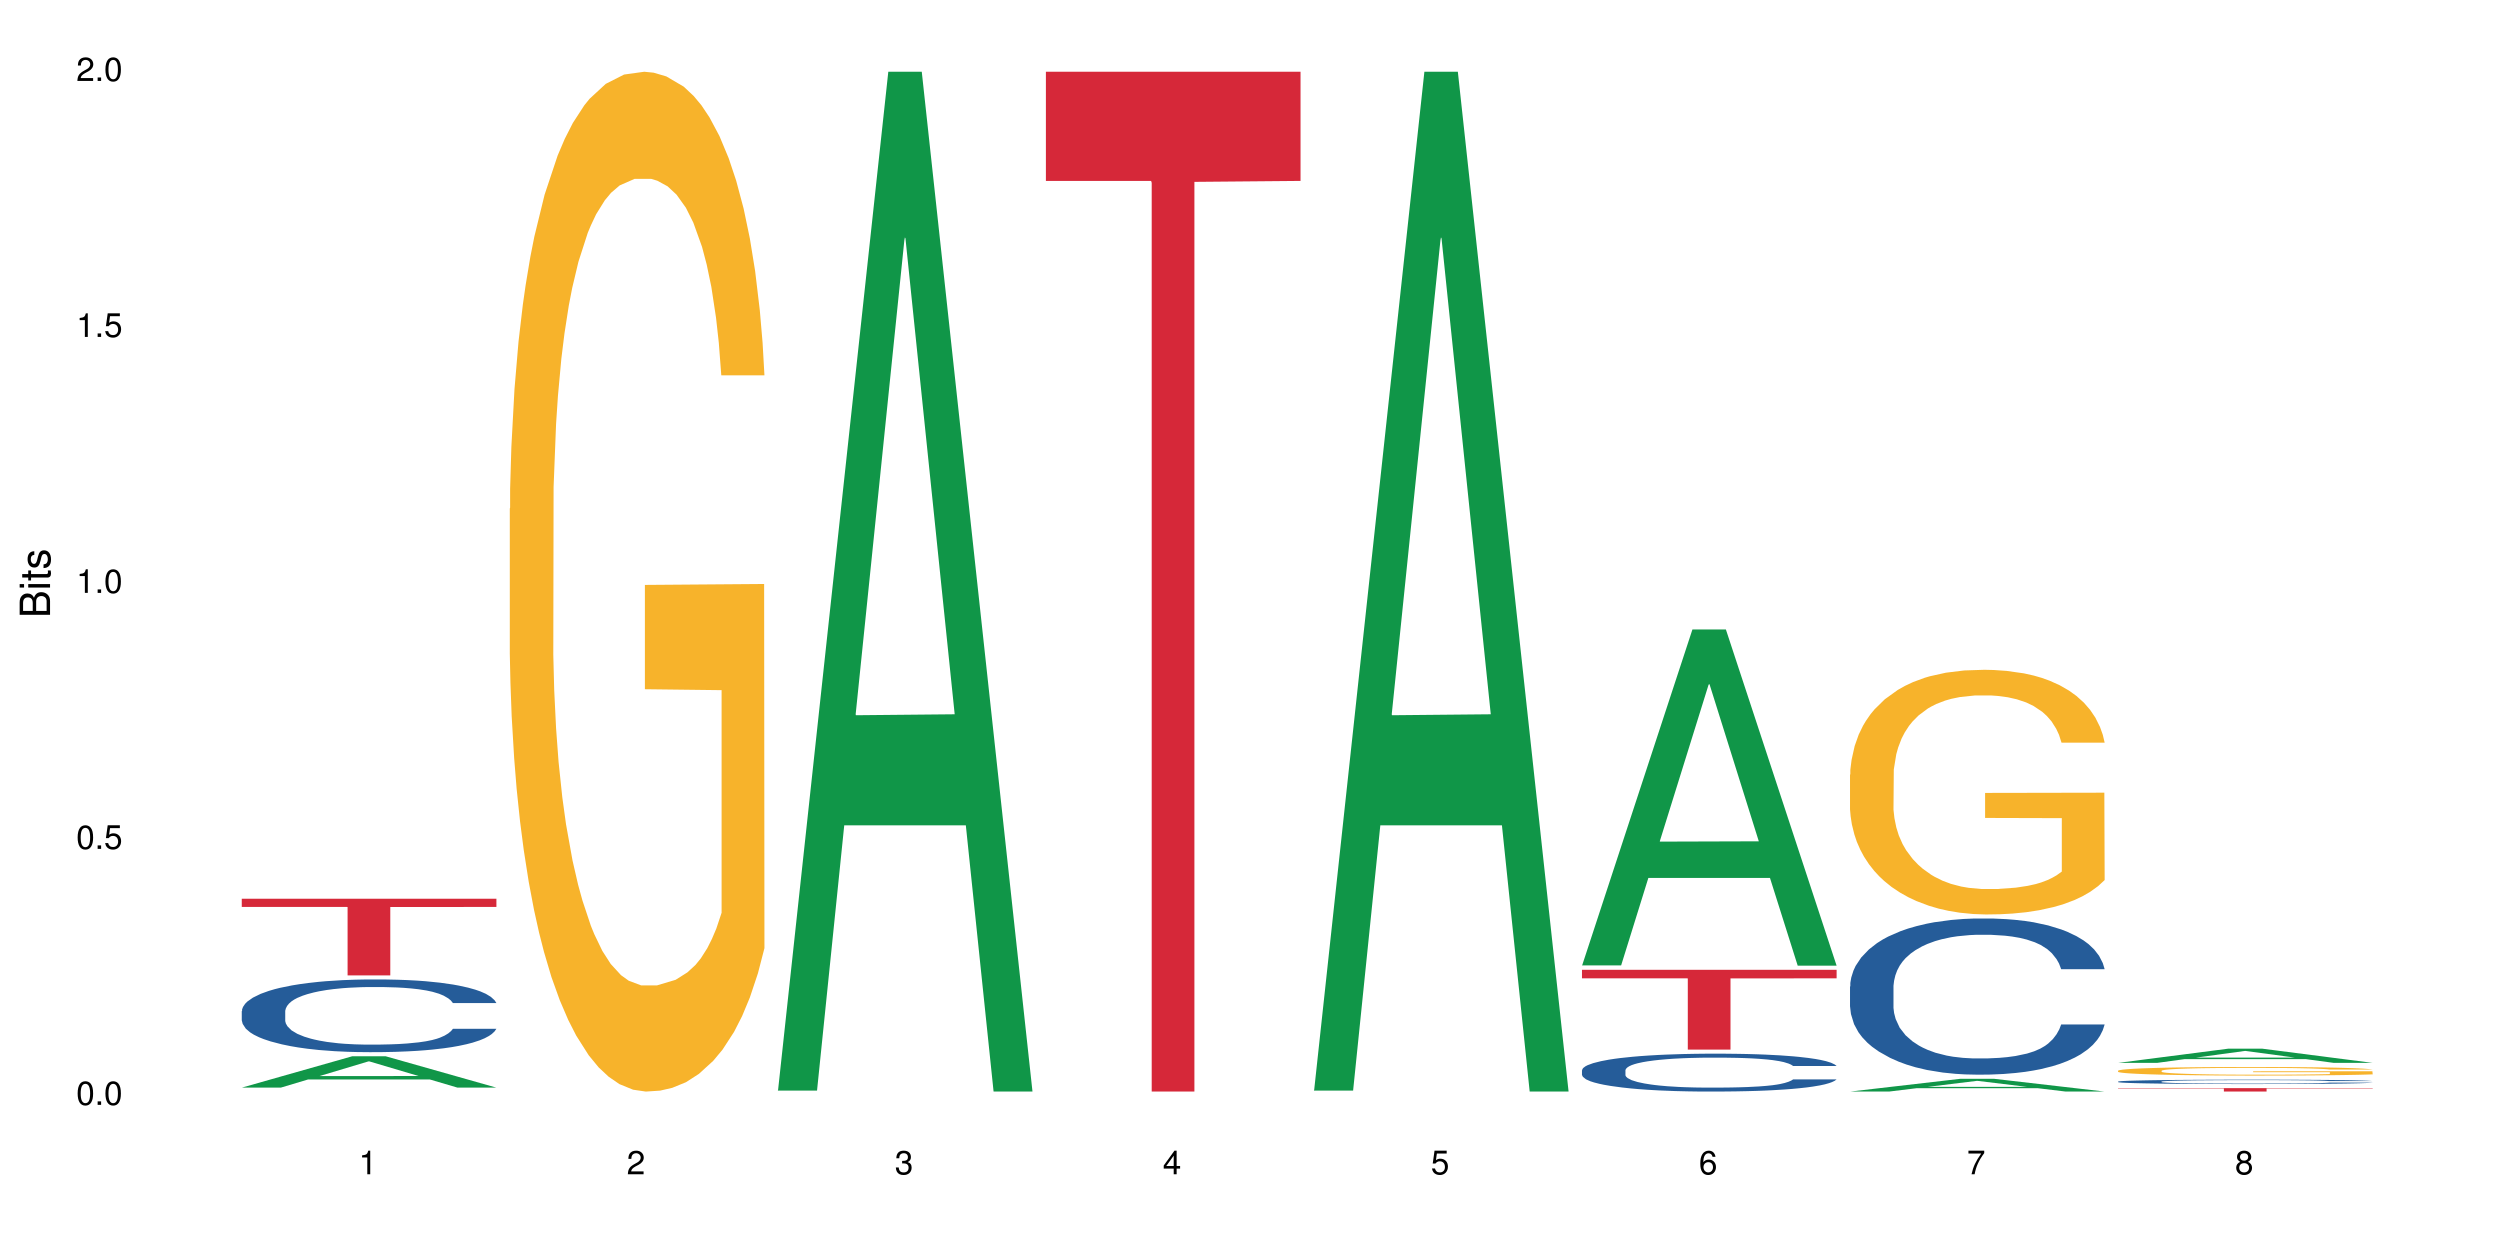 <?xml version="1.0" encoding="UTF-8"?>
<svg xmlns="http://www.w3.org/2000/svg" xmlns:xlink="http://www.w3.org/1999/xlink" width="720pt" height="360pt" viewBox="0 0 720 360" version="1.1">
<defs>
<g>
<symbol overflow="visible" id="glyph0-0">
<path style="stroke:none;" d=""/>
</symbol>
<symbol overflow="visible" id="glyph0-1">
<path style="stroke:none;" d="M 2.641 -6.797 C 2 -6.797 1.422 -6.531 1.078 -6.047 C 0.641 -5.453 0.406 -4.547 0.406 -3.297 C 0.406 -1 1.188 0.219 2.641 0.219 C 4.078 0.219 4.859 -1 4.859 -3.234 C 4.859 -4.562 4.656 -5.438 4.203 -6.047 C 3.844 -6.531 3.281 -6.797 2.641 -6.797 Z M 2.641 -6.047 C 3.547 -6.047 4 -5.125 4 -3.312 C 4 -1.375 3.562 -0.484 2.625 -0.484 C 1.734 -0.484 1.281 -1.422 1.281 -3.281 C 1.281 -5.141 1.734 -6.047 2.641 -6.047 Z M 2.641 -6.047 "/>
</symbol>
<symbol overflow="visible" id="glyph0-2">
<path style="stroke:none;" d="M 1.828 -1 L 0.828 -1 L 0.828 0 L 1.828 0 Z M 1.828 -1 "/>
</symbol>
<symbol overflow="visible" id="glyph0-3">
<path style="stroke:none;" d="M 4.562 -6.797 L 1.062 -6.797 L 0.547 -3.094 L 1.328 -3.094 C 1.719 -3.562 2.047 -3.734 2.578 -3.734 C 3.484 -3.734 4.062 -3.109 4.062 -2.094 C 4.062 -1.125 3.484 -0.531 2.578 -0.531 C 1.828 -0.531 1.375 -0.906 1.188 -1.672 L 0.328 -1.672 C 0.453 -1.109 0.547 -0.844 0.75 -0.594 C 1.125 -0.078 1.828 0.219 2.594 0.219 C 3.969 0.219 4.922 -0.781 4.922 -2.219 C 4.922 -3.562 4.031 -4.484 2.719 -4.484 C 2.25 -4.484 1.859 -4.359 1.469 -4.062 L 1.734 -5.969 L 4.562 -5.969 Z M 4.562 -6.797 "/>
</symbol>
<symbol overflow="visible" id="glyph0-4">
<path style="stroke:none;" d="M 2.484 -4.844 L 2.484 0 L 3.328 0 L 3.328 -6.797 L 2.766 -6.797 C 2.469 -5.75 2.281 -5.609 0.984 -5.453 L 0.984 -4.844 Z M 2.484 -4.844 "/>
</symbol>
<symbol overflow="visible" id="glyph0-5">
<path style="stroke:none;" d="M 4.859 -0.828 L 1.281 -0.828 C 1.359 -1.391 1.672 -1.75 2.5 -2.234 L 3.469 -2.75 C 4.406 -3.266 4.906 -3.969 4.906 -4.812 C 4.906 -5.375 4.672 -5.906 4.266 -6.266 C 3.859 -6.625 3.375 -6.797 2.719 -6.797 C 1.859 -6.797 1.219 -6.5 0.844 -5.922 C 0.609 -5.562 0.5 -5.125 0.484 -4.438 L 1.328 -4.438 C 1.359 -4.906 1.406 -5.188 1.531 -5.406 C 1.75 -5.812 2.188 -6.062 2.703 -6.062 C 3.469 -6.062 4.031 -5.516 4.031 -4.781 C 4.031 -4.25 3.719 -3.797 3.125 -3.438 L 2.234 -2.938 C 0.812 -2.141 0.406 -1.5 0.328 0 L 4.859 0 Z M 4.859 -0.828 "/>
</symbol>
<symbol overflow="visible" id="glyph0-6">
<path style="stroke:none;" d="M 2.125 -3.125 L 2.578 -3.125 C 3.516 -3.125 3.984 -2.703 3.984 -1.891 C 3.984 -1.031 3.469 -0.531 2.578 -0.531 C 1.656 -0.531 1.203 -0.984 1.156 -1.969 L 0.312 -1.969 C 0.344 -1.422 0.438 -1.078 0.609 -0.766 C 0.953 -0.109 1.625 0.219 2.547 0.219 C 3.953 0.219 4.859 -0.609 4.859 -1.906 C 4.859 -2.766 4.516 -3.25 3.703 -3.516 C 4.344 -3.766 4.656 -4.25 4.656 -4.938 C 4.656 -6.109 3.875 -6.797 2.578 -6.797 C 1.203 -6.797 0.484 -6.047 0.453 -4.609 L 1.297 -4.609 C 1.312 -5.016 1.344 -5.25 1.453 -5.453 C 1.641 -5.828 2.062 -6.062 2.594 -6.062 C 3.344 -6.062 3.797 -5.625 3.797 -4.906 C 3.797 -4.422 3.609 -4.141 3.25 -3.984 C 3.016 -3.891 2.719 -3.844 2.125 -3.844 Z M 2.125 -3.125 "/>
</symbol>
<symbol overflow="visible" id="glyph0-7">
<path style="stroke:none;" d="M 3.141 -1.625 L 3.141 0 L 3.984 0 L 3.984 -1.625 L 4.984 -1.625 L 4.984 -2.391 L 3.984 -2.391 L 3.984 -6.797 L 3.359 -6.797 L 0.266 -2.516 L 0.266 -1.625 Z M 3.141 -2.391 L 1 -2.391 L 3.141 -5.359 Z M 3.141 -2.391 "/>
</symbol>
<symbol overflow="visible" id="glyph0-8">
<path style="stroke:none;" d="M 4.781 -5.031 C 4.609 -6.141 3.891 -6.797 2.844 -6.797 C 2.094 -6.797 1.422 -6.438 1.031 -5.828 C 0.609 -5.172 0.406 -4.344 0.406 -3.094 C 0.406 -1.953 0.578 -1.234 0.984 -0.625 C 1.359 -0.078 1.953 0.219 2.703 0.219 C 3.984 0.219 4.922 -0.734 4.922 -2.078 C 4.922 -3.344 4.062 -4.234 2.844 -4.234 C 2.172 -4.234 1.641 -3.969 1.281 -3.469 C 1.281 -5.125 1.828 -6.047 2.797 -6.047 C 3.391 -6.047 3.797 -5.672 3.938 -5.031 Z M 2.734 -3.484 C 3.547 -3.484 4.062 -2.922 4.062 -2 C 4.062 -1.156 3.484 -0.531 2.703 -0.531 C 1.922 -0.531 1.328 -1.188 1.328 -2.047 C 1.328 -2.891 1.906 -3.484 2.734 -3.484 Z M 2.734 -3.484 "/>
</symbol>
<symbol overflow="visible" id="glyph0-9">
<path style="stroke:none;" d="M 4.984 -6.797 L 0.438 -6.797 L 0.438 -5.969 L 4.109 -5.969 C 2.5 -3.656 1.828 -2.234 1.328 0 L 2.219 0 C 2.594 -2.172 3.453 -4.047 4.984 -6.094 Z M 4.984 -6.797 "/>
</symbol>
<symbol overflow="visible" id="glyph0-10">
<path style="stroke:none;" d="M 3.75 -3.578 C 4.453 -4 4.688 -4.344 4.688 -4.984 C 4.688 -6.047 3.844 -6.797 2.641 -6.797 C 1.438 -6.797 0.594 -6.047 0.594 -4.984 C 0.594 -4.359 0.828 -4.016 1.516 -3.578 C 0.734 -3.203 0.359 -2.641 0.359 -1.891 C 0.359 -0.641 1.297 0.219 2.641 0.219 C 3.984 0.219 4.922 -0.641 4.922 -1.875 C 4.922 -2.641 4.531 -3.203 3.75 -3.578 Z M 2.641 -6.047 C 3.359 -6.047 3.812 -5.625 3.812 -4.969 C 3.812 -4.344 3.344 -3.922 2.641 -3.922 C 1.922 -3.922 1.453 -4.344 1.453 -4.984 C 1.453 -5.625 1.922 -6.047 2.641 -6.047 Z M 2.641 -3.203 C 3.484 -3.203 4.062 -2.672 4.062 -1.875 C 4.062 -1.062 3.484 -0.531 2.625 -0.531 C 1.797 -0.531 1.219 -1.078 1.219 -1.875 C 1.219 -2.672 1.797 -3.203 2.641 -3.203 Z M 2.641 -3.203 "/>
</symbol>
<symbol overflow="visible" id="glyph1-0">
<path style="stroke:none;" d=""/>
</symbol>
<symbol overflow="visible" id="glyph1-1">
<path style="stroke:none;" d="M 0 -0.953 L 0 -4.891 C 0 -5.719 -0.234 -6.344 -0.734 -6.797 C -1.188 -7.234 -1.812 -7.469 -2.5 -7.469 C -3.547 -7.469 -4.188 -7 -4.625 -5.875 C -4.984 -6.672 -5.641 -7.094 -6.531 -7.094 C -7.156 -7.094 -7.734 -6.859 -8.141 -6.391 C -8.562 -5.938 -8.75 -5.344 -8.75 -4.5 L -8.75 -0.953 Z M -4.984 -2.062 L -7.766 -2.062 L -7.766 -4.219 C -7.766 -4.844 -7.688 -5.203 -7.453 -5.5 C -7.219 -5.812 -6.859 -5.969 -6.375 -5.969 C -5.906 -5.969 -5.531 -5.812 -5.297 -5.5 C -5.062 -5.203 -4.984 -4.844 -4.984 -4.219 Z M -0.984 -2.062 L -4 -2.062 L -4 -4.781 C -4 -5.328 -3.859 -5.688 -3.578 -5.953 C -3.297 -6.219 -2.922 -6.359 -2.484 -6.359 C -2.062 -6.359 -1.688 -6.219 -1.406 -5.953 C -1.109 -5.688 -0.984 -5.328 -0.984 -4.781 Z M -0.984 -2.062 "/>
</symbol>
<symbol overflow="visible" id="glyph1-2">
<path style="stroke:none;" d="M -6.281 -1.797 L -6.281 -0.797 L 0 -0.797 L 0 -1.797 Z M -8.75 -1.797 L -8.75 -0.797 L -7.484 -0.797 L -7.484 -1.797 Z M -8.75 -1.797 "/>
</symbol>
<symbol overflow="visible" id="glyph1-3">
<path style="stroke:none;" d="M -6.281 -3.047 L -6.281 -2.016 L -8.016 -2.016 L -8.016 -1.016 L -6.281 -1.016 L -6.281 -0.172 L -5.469 -0.172 L -5.469 -1.016 L -0.719 -1.016 C -0.078 -1.016 0.281 -1.453 0.281 -2.234 C 0.281 -2.469 0.25 -2.719 0.188 -3.047 L -0.641 -3.047 C -0.609 -2.922 -0.594 -2.766 -0.594 -2.562 C -0.594 -2.141 -0.719 -2.016 -1.156 -2.016 L -5.469 -2.016 L -5.469 -3.047 Z M -6.281 -3.047 "/>
</symbol>
<symbol overflow="visible" id="glyph1-4">
<path style="stroke:none;" d="M -4.531 -5.25 C -5.766 -5.25 -6.469 -4.422 -6.469 -2.969 C -6.469 -1.516 -5.719 -0.562 -4.547 -0.562 C -3.562 -0.562 -3.094 -1.062 -2.734 -2.562 L -2.516 -3.484 C -2.344 -4.188 -2.094 -4.469 -1.625 -4.469 C -1.047 -4.469 -0.641 -3.875 -0.641 -3 C -0.641 -2.453 -0.797 -2 -1.062 -1.75 C -1.25 -1.594 -1.422 -1.531 -1.875 -1.469 L -1.875 -0.406 C -0.422 -0.453 0.281 -1.266 0.281 -2.922 C 0.281 -4.5 -0.5 -5.516 -1.719 -5.516 C -2.656 -5.516 -3.172 -4.984 -3.469 -3.734 L -3.703 -2.766 C -3.891 -1.953 -4.156 -1.609 -4.594 -1.609 C -5.172 -1.609 -5.547 -2.125 -5.547 -2.938 C -5.547 -3.75 -5.203 -4.172 -4.531 -4.203 Z M -4.531 -5.25 "/>
</symbol>
</g>
</defs>
<g id="surface15493">
<rect x="0" y="0" width="720" height="360" style="fill:rgb(100%,100%,100%);fill-opacity:1;stroke:none;"/>
<path style=" stroke:none;fill-rule:nonzero;fill:rgb(6.275%,58.824%,28.235%);fill-opacity:1;" d="M 69.629 313.227 L 69.707 313.219 L 101.441 304.207 L 111.078 304.207 L 142.965 313.238 L 131.762 313.238 L 123.77 310.879 L 88.746 310.879 L 80.91 313.227 L 69.629 313.227 L 92.117 309.906 L 120.559 309.895 L 106.375 305.684 L 106.219 305.676 L 106.062 305.699 L 92.039 309.895 L 92.117 309.906 Z M 69.629 313.227 "/>
<path style=" stroke:none;fill-rule:nonzero;fill:rgb(14.51%,36.078%,60%);fill-opacity:1;" d="M 69.629 291.199 L 69.719 291.18 L 69.719 290.723 L 69.988 289.996 L 70.613 289.074 L 71.238 288.445 L 72.848 287.316 L 75.086 286.223 L 77.41 285.383 L 79.109 284.883 L 80.629 284.5 L 84.117 283.793 L 86.355 283.43 L 88.77 283.105 L 91.719 282.777 L 93.867 282.586 L 98.695 282.281 L 102.273 282.148 L 105.047 282.09 L 111.039 282.09 L 114.613 282.168 L 117.207 282.262 L 120.07 282.414 L 122.484 282.586 L 126.688 283.008 L 130.445 283.543 L 132.145 283.852 L 134.828 284.445 L 136.883 285.02 L 138.316 285.516 L 139.926 286.223 L 141.355 287.086 L 142.43 288.062 L 142.965 288.883 L 130.445 288.883 L 129.82 288.117 L 129.102 287.527 L 127.762 286.742 L 126.422 286.188 L 124.543 285.633 L 122.844 285.266 L 120.516 284.902 L 118.461 284.676 L 116.312 284.5 L 114.258 284.387 L 110.32 284.273 L 105.762 284.273 L 104.062 284.309 L 100.574 284.465 L 98.695 284.598 L 96.012 284.867 L 94.133 285.113 L 91.898 285.496 L 90.379 285.824 L 88.5 286.32 L 87.16 286.762 L 85.637 287.391 L 84.742 287.871 L 83.938 288.406 L 83.223 289.039 L 82.688 289.707 L 82.328 290.414 L 82.148 291.105 L 82.148 294.07 L 82.328 294.762 L 82.777 295.562 L 83.938 296.73 L 85.637 297.746 L 87.605 298.551 L 89.484 299.125 L 90.559 299.391 L 91.988 299.699 L 94.223 300.082 L 97.445 300.465 L 99.32 300.617 L 102.184 300.77 L 105.137 300.848 L 109.07 300.848 L 112.559 300.77 L 114.883 300.676 L 117.297 300.52 L 120.605 300.195 L 122.664 299.891 L 124.453 299.527 L 125.793 299.164 L 126.688 298.855 L 128.031 298.262 L 129.102 297.613 L 129.906 296.941 L 130.445 296.293 L 142.965 296.293 L 142.43 297.059 L 141.625 297.805 L 140.82 298.359 L 139.566 299.027 L 138.137 299.621 L 136.078 300.293 L 134.379 300.73 L 132.145 301.211 L 130.086 301.574 L 127.852 301.898 L 124.543 302.281 L 122.395 302.473 L 120.07 302.645 L 117.297 302.797 L 113.809 302.934 L 110.055 303.008 L 106.566 303.027 L 102.809 302.988 L 100.035 302.914 L 96.371 302.742 L 91.809 302.398 L 88.5 302.031 L 85.906 301.668 L 83.672 301.285 L 81.168 300.77 L 77.945 299.93 L 75.98 299.277 L 74.637 298.742 L 73.117 297.996 L 72.043 297.324 L 70.793 296.254 L 69.898 294.895 L 69.629 293.84 Z M 69.629 291.199 "/>
<path style=" stroke:none;fill-rule:nonzero;fill:rgb(83.922%,15.686%,22.353%);fill-opacity:1;" d="M 69.629 258.84 L 142.965 258.84 L 142.965 261.199 L 112.402 261.223 L 112.402 280.91 L 100.105 280.91 L 100.105 261.242 L 99.926 261.199 L 69.629 261.199 Z M 69.629 258.84 "/>
<path style=" stroke:none;fill-rule:nonzero;fill:rgb(96.863%,70.196%,16.863%);fill-opacity:1;" d="M 146.824 146.461 L 146.914 146.191 L 146.914 140.828 L 147.273 128.758 L 148.168 112.129 L 149.328 98.449 L 150.582 87.719 L 151.387 82.086 L 152.727 74.039 L 153.891 68.141 L 156.844 56.07 L 160.598 44.805 L 162.656 39.977 L 164.98 35.414 L 168.289 30.32 L 169.809 28.441 L 174.461 24.148 L 179.738 21.469 L 185.551 20.664 L 188.234 20.93 L 191.898 22.004 L 196.91 24.953 L 199.77 27.637 L 202.008 30.32 L 204.332 33.805 L 207.195 39.172 L 209.875 45.609 L 212.023 52.047 L 214.168 60.094 L 215.957 68.676 L 217.477 78.062 L 218.82 89.328 L 219.625 98.715 L 220.16 108.105 L 207.73 108.105 L 207.016 98.715 L 206.211 91.477 L 204.867 82.625 L 203.527 76.188 L 202.184 71.09 L 199.68 64.117 L 197.535 59.824 L 194.852 56.07 L 192.258 53.656 L 189.305 52.047 L 187.52 51.508 L 182.777 51.508 L 178.484 53.387 L 175.98 55.531 L 174.191 57.68 L 171.688 61.703 L 170.168 64.922 L 169.273 67.066 L 166.59 75.383 L 164.801 82.891 L 163.816 87.988 L 162.566 96.035 L 161.672 103.277 L 160.688 114.004 L 160.152 122.051 L 159.434 140.293 L 159.348 188.574 L 159.613 198.766 L 160.152 209.762 L 160.867 219.418 L 161.941 229.609 L 163.012 237.391 L 164.891 247.852 L 166.5 254.824 L 167.754 259.383 L 170.168 266.625 L 171.152 269.039 L 173.477 273.867 L 175.891 277.625 L 178.844 280.844 L 181.078 282.453 L 184.656 283.793 L 189.219 283.793 L 194.582 282.184 L 197.98 280.039 L 200.309 277.891 L 201.828 276.016 L 203.707 273.062 L 205.047 270.383 L 206.301 267.43 L 207.82 262.871 L 207.82 198.766 L 185.73 198.496 L 185.73 168.457 L 220.07 168.188 L 220.16 273.062 L 218.285 280.305 L 215.957 287.281 L 213.723 292.645 L 211.398 297.203 L 208.086 302.301 L 205.406 305.52 L 201.289 309.273 L 197.535 311.688 L 193.598 313.297 L 190.113 314.102 L 185.996 314.371 L 182.332 313.836 L 178.395 312.227 L 175.266 310.078 L 172.402 307.398 L 169.543 303.91 L 165.965 298.277 L 163.641 293.719 L 161.223 288.086 L 158.809 281.379 L 156.664 274.137 L 155.23 268.504 L 153.801 262.066 L 152.281 254.02 L 150.852 244.898 L 149.777 236.586 L 148.793 227.195 L 148.078 218.344 L 147.363 206.277 L 147.004 196.621 L 146.824 188.305 Z M 146.824 146.461 "/>
<path style=" stroke:none;fill-rule:nonzero;fill:rgb(6.275%,58.824%,28.235%);fill-opacity:1;" d="M 224.02 314.094 L 224.098 313.82 L 255.832 20.664 L 265.469 20.664 L 297.355 314.371 L 286.152 314.371 L 278.16 237.703 L 243.141 237.703 L 235.305 314.094 L 224.02 314.094 L 246.508 205.988 L 274.949 205.711 L 260.77 68.648 L 260.609 68.375 L 260.453 69.199 L 246.43 205.711 L 246.508 205.988 Z M 224.02 314.094 "/>
<path style=" stroke:none;fill-rule:nonzero;fill:rgb(83.922%,15.686%,22.353%);fill-opacity:1;" d="M 301.219 20.664 L 374.555 20.664 L 374.555 52.102 L 343.988 52.379 L 343.988 314.371 L 331.691 314.371 L 331.691 52.652 L 331.516 52.102 L 301.219 52.102 Z M 301.219 20.664 "/>
<path style=" stroke:none;fill-rule:nonzero;fill:rgb(6.275%,58.824%,28.235%);fill-opacity:1;" d="M 378.414 314.094 L 378.492 313.82 L 410.223 20.664 L 419.859 20.664 L 451.75 314.371 L 440.547 314.371 L 432.555 237.703 L 397.531 237.703 L 389.695 314.094 L 378.414 314.094 L 400.898 205.988 L 429.34 205.711 L 415.16 68.648 L 415.004 68.375 L 414.848 69.199 L 400.82 205.711 L 400.898 205.988 Z M 378.414 314.094 "/>
<path style=" stroke:none;fill-rule:nonzero;fill:rgb(6.275%,58.824%,28.235%);fill-opacity:1;" d="M 455.609 278.027 L 455.688 277.938 L 487.418 181.289 L 497.055 181.289 L 528.945 278.121 L 517.742 278.121 L 509.75 252.844 L 474.727 252.844 L 466.891 278.027 L 455.609 278.027 L 478.094 242.387 L 506.535 242.297 L 492.355 197.109 L 492.199 197.02 L 492.043 197.289 L 478.016 242.297 L 478.094 242.387 Z M 455.609 278.027 "/>
<path style=" stroke:none;fill-rule:nonzero;fill:rgb(14.51%,36.078%,60%);fill-opacity:1;" d="M 455.609 308.211 L 455.699 308.199 L 455.699 307.961 L 455.965 307.582 L 456.594 307.105 L 457.219 306.777 L 458.828 306.188 L 461.066 305.621 L 463.391 305.18 L 465.09 304.922 L 466.609 304.723 L 470.098 304.355 L 472.332 304.164 L 474.746 303.996 L 477.699 303.824 L 479.848 303.727 L 484.676 303.566 L 488.254 303.496 L 491.023 303.465 L 497.016 303.465 L 500.594 303.508 L 503.188 303.555 L 506.051 303.637 L 508.465 303.727 L 512.668 303.945 L 516.426 304.223 L 518.125 304.383 L 520.805 304.691 L 522.863 304.992 L 524.293 305.25 L 525.906 305.621 L 527.336 306.066 L 528.41 306.578 L 528.945 307.004 L 516.426 307.004 L 515.797 306.605 L 515.082 306.297 L 513.742 305.887 L 512.398 305.602 L 510.523 305.312 L 508.824 305.121 L 506.496 304.934 L 504.441 304.812 L 502.293 304.723 L 500.238 304.664 L 496.301 304.602 L 491.742 304.602 L 490.043 304.621 L 486.555 304.703 L 484.676 304.773 L 481.992 304.91 L 480.113 305.043 L 477.879 305.242 L 476.359 305.41 L 474.48 305.668 L 473.137 305.898 L 471.617 306.227 L 470.723 306.477 L 469.918 306.754 L 469.203 307.086 L 468.668 307.434 L 468.309 307.801 L 468.129 308.16 L 468.129 309.707 L 468.309 310.066 L 468.758 310.484 L 469.918 311.09 L 471.617 311.621 L 473.586 312.039 L 475.465 312.336 L 476.535 312.477 L 477.969 312.637 L 480.203 312.836 L 483.422 313.035 L 485.301 313.113 L 488.164 313.195 L 491.113 313.234 L 495.051 313.234 L 498.539 313.195 L 500.863 313.145 L 503.277 313.066 L 506.586 312.895 L 508.645 312.734 L 510.434 312.547 L 511.773 312.355 L 512.668 312.199 L 514.008 311.891 L 515.082 311.551 L 515.887 311.199 L 516.426 310.863 L 528.945 310.863 L 528.41 311.262 L 527.605 311.648 L 526.797 311.938 L 525.547 312.289 L 524.117 312.598 L 522.059 312.945 L 520.359 313.176 L 518.125 313.422 L 516.066 313.613 L 513.832 313.781 L 510.523 313.98 L 508.375 314.082 L 506.051 314.172 L 503.277 314.25 L 499.789 314.32 L 496.035 314.359 L 492.547 314.371 L 488.789 314.352 L 486.016 314.312 L 482.352 314.223 L 477.789 314.043 L 474.48 313.852 L 471.887 313.664 L 469.648 313.465 L 467.145 313.195 L 463.926 312.758 L 461.957 312.418 L 460.617 312.137 L 459.098 311.75 L 458.023 311.402 L 456.773 310.844 L 455.879 310.133 L 455.609 309.586 Z M 455.609 308.211 "/>
<path style=" stroke:none;fill-rule:nonzero;fill:rgb(83.922%,15.686%,22.353%);fill-opacity:1;" d="M 455.609 279.301 L 528.945 279.301 L 528.945 281.762 L 498.383 281.781 L 498.383 302.289 L 486.086 302.289 L 486.086 281.805 L 485.906 281.762 L 455.609 281.762 Z M 455.609 279.301 "/>
<path style=" stroke:none;fill-rule:nonzero;fill:rgb(6.275%,58.824%,28.235%);fill-opacity:1;" d="M 532.805 314.367 L 532.883 314.363 L 564.617 310.691 L 574.254 310.691 L 606.141 314.371 L 594.938 314.371 L 586.945 313.41 L 551.922 313.41 L 544.086 314.367 L 532.805 314.367 L 555.293 313.012 L 583.734 313.012 L 569.551 311.293 L 569.395 311.289 L 569.238 311.301 L 555.215 313.012 L 555.293 313.012 Z M 532.805 314.367 "/>
<path style=" stroke:none;fill-rule:nonzero;fill:rgb(14.51%,36.078%,60%);fill-opacity:1;" d="M 532.805 284.113 L 532.895 284.07 L 532.895 283.082 L 533.164 281.523 L 533.789 279.551 L 534.414 278.191 L 536.023 275.766 L 538.262 273.426 L 540.586 271.617 L 542.285 270.547 L 543.805 269.727 L 547.293 268.203 L 549.527 267.422 L 551.945 266.727 L 554.895 266.027 L 557.043 265.613 L 561.871 264.957 L 565.449 264.668 L 568.223 264.547 L 574.215 264.547 L 577.789 264.711 L 580.383 264.918 L 583.246 265.246 L 585.66 265.613 L 589.863 266.52 L 593.621 267.672 L 595.32 268.328 L 598.004 269.602 L 600.059 270.836 L 601.492 271.902 L 603.102 273.426 L 604.531 275.273 L 605.605 277.371 L 606.141 279.137 L 593.621 279.137 L 592.996 277.492 L 592.277 276.219 L 590.938 274.535 L 589.598 273.344 L 587.719 272.148 L 586.02 271.371 L 583.691 270.59 L 581.637 270.094 L 579.488 269.727 L 577.434 269.48 L 573.496 269.23 L 568.938 269.23 L 567.238 269.312 L 563.75 269.645 L 561.871 269.93 L 559.188 270.508 L 557.309 271.039 L 555.074 271.863 L 553.555 272.562 L 551.676 273.629 L 550.336 274.574 L 548.812 275.934 L 547.918 276.961 L 547.113 278.109 L 546.398 279.465 L 545.863 280.906 L 545.504 282.426 L 545.324 283.906 L 545.324 290.277 L 545.504 291.758 L 545.953 293.484 L 547.113 295.988 L 548.812 298.168 L 550.781 299.895 L 552.66 301.129 L 553.734 301.703 L 555.164 302.359 L 557.398 303.184 L 560.617 304.004 L 562.496 304.336 L 565.359 304.664 L 568.309 304.828 L 572.246 304.828 L 575.734 304.664 L 578.059 304.457 L 580.473 304.129 L 583.781 303.43 L 585.84 302.773 L 587.629 301.992 L 588.969 301.211 L 589.863 300.551 L 591.207 299.277 L 592.277 297.883 L 593.082 296.441 L 593.621 295.043 L 606.141 295.043 L 605.605 296.688 L 604.801 298.293 L 603.996 299.484 L 602.742 300.922 L 601.312 302.195 L 599.254 303.637 L 597.555 304.582 L 595.32 305.609 L 593.262 306.391 L 591.027 307.09 L 587.719 307.91 L 585.57 308.32 L 583.246 308.691 L 580.473 309.02 L 576.984 309.309 L 573.23 309.473 L 569.742 309.512 L 565.984 309.43 L 563.211 309.266 L 559.547 308.898 L 554.984 308.156 L 551.676 307.375 L 549.082 306.594 L 546.848 305.773 L 544.344 304.664 L 541.121 302.855 L 539.156 301.457 L 537.812 300.305 L 536.293 298.703 L 535.219 297.266 L 533.969 294.961 L 533.074 292.043 L 532.805 289.785 Z M 532.805 284.113 "/>
<path style=" stroke:none;fill-rule:nonzero;fill:rgb(96.863%,70.196%,16.863%);fill-opacity:1;" d="M 532.805 223.082 L 532.895 223.016 L 532.895 221.73 L 533.254 218.832 L 534.145 214.844 L 535.309 211.562 L 536.562 208.988 L 537.367 207.637 L 538.707 205.703 L 539.871 204.289 L 542.82 201.395 L 546.578 198.691 L 548.637 197.531 L 550.961 196.438 L 554.27 195.215 L 555.789 194.766 L 560.441 193.734 L 565.715 193.09 L 571.531 192.898 L 574.215 192.961 L 577.879 193.219 L 582.887 193.926 L 585.75 194.57 L 587.984 195.215 L 590.312 196.051 L 593.172 197.34 L 595.855 198.883 L 598.004 200.426 L 600.148 202.359 L 601.938 204.418 L 603.457 206.668 L 604.801 209.371 L 605.605 211.625 L 606.141 213.879 L 593.711 213.879 L 592.996 211.625 L 592.188 209.887 L 590.848 207.766 L 589.508 206.219 L 588.164 204.996 L 585.66 203.324 L 583.516 202.293 L 580.832 201.395 L 578.238 200.812 L 575.285 200.426 L 573.496 200.297 L 568.758 200.297 L 564.465 200.75 L 561.961 201.266 L 560.172 201.777 L 557.668 202.746 L 556.148 203.516 L 555.254 204.031 L 552.57 206.027 L 550.781 207.828 L 549.797 209.051 L 548.547 210.98 L 547.652 212.719 L 546.668 215.293 L 546.129 217.223 L 545.414 221.602 L 545.324 233.184 L 545.594 235.629 L 546.129 238.27 L 546.848 240.586 L 547.918 243.031 L 548.992 244.898 L 550.871 247.406 L 552.48 249.078 L 553.734 250.176 L 556.148 251.91 L 557.133 252.492 L 559.457 253.648 L 561.871 254.551 L 564.824 255.324 L 567.059 255.707 L 570.637 256.031 L 575.195 256.031 L 580.562 255.645 L 583.961 255.129 L 586.285 254.613 L 587.809 254.164 L 589.684 253.457 L 591.027 252.812 L 592.277 252.105 L 593.801 251.012 L 593.801 235.629 L 571.707 235.566 L 571.707 228.359 L 606.051 228.293 L 606.141 253.457 L 604.262 255.195 L 601.938 256.867 L 599.703 258.152 L 597.375 259.246 L 594.066 260.473 L 591.383 261.242 L 587.27 262.145 L 583.516 262.723 L 579.578 263.109 L 576.09 263.301 L 571.977 263.367 L 568.309 263.238 L 564.375 262.852 L 561.246 262.336 L 558.383 261.695 L 555.52 260.855 L 551.945 259.504 L 549.617 258.41 L 547.203 257.059 L 544.789 255.449 L 542.645 253.715 L 541.211 252.363 L 539.781 250.816 L 538.262 248.887 L 536.828 246.699 L 535.758 244.703 L 534.773 242.453 L 534.059 240.328 L 533.34 237.43 L 532.984 235.113 L 532.805 233.121 Z M 532.805 223.082 "/>
<path style=" stroke:none;fill-rule:nonzero;fill:rgb(6.275%,58.824%,28.235%);fill-opacity:1;" d="M 610 306.105 L 610.078 306.102 L 641.812 302.008 L 651.449 302.008 L 683.336 306.109 L 672.133 306.109 L 664.141 305.039 L 629.117 305.039 L 621.285 306.105 L 610 306.105 L 632.488 304.594 L 660.93 304.59 L 646.746 302.676 L 646.59 302.672 L 646.434 302.684 L 632.41 304.59 L 632.488 304.594 Z M 610 306.105 "/>
<path style=" stroke:none;fill-rule:nonzero;fill:rgb(14.51%,36.078%,60%);fill-opacity:1;" d="M 610 311.492 L 610.09 311.492 L 610.09 311.465 L 610.359 311.422 L 610.984 311.363 L 611.609 311.328 L 613.219 311.258 L 615.457 311.195 L 617.781 311.145 L 619.48 311.113 L 621 311.09 L 624.488 311.047 L 626.727 311.027 L 629.141 311.008 L 632.09 310.988 L 634.238 310.977 L 639.066 310.957 L 642.645 310.949 L 645.418 310.945 L 651.41 310.945 L 654.988 310.949 L 657.578 310.957 L 660.441 310.965 L 662.855 310.977 L 667.059 311 L 670.816 311.031 L 672.516 311.051 L 675.199 311.086 L 677.254 311.121 L 678.688 311.152 L 680.297 311.195 L 681.727 311.246 L 682.801 311.305 L 683.336 311.355 L 670.816 311.355 L 670.191 311.309 L 669.477 311.273 L 668.133 311.227 L 666.793 311.191 L 664.914 311.156 L 663.215 311.137 L 660.891 311.113 L 658.832 311.102 L 656.688 311.09 L 654.629 311.082 L 650.695 311.078 L 644.434 311.078 L 640.945 311.09 L 639.066 311.098 L 636.383 311.113 L 634.508 311.129 L 632.27 311.148 L 630.75 311.168 L 628.871 311.199 L 627.531 311.227 L 626.008 311.266 L 625.117 311.293 L 624.309 311.324 L 623.594 311.363 L 623.059 311.402 L 622.699 311.445 L 622.523 311.488 L 622.523 311.664 L 622.699 311.707 L 623.148 311.754 L 624.309 311.824 L 626.008 311.887 L 627.977 311.934 L 629.855 311.969 L 630.93 311.984 L 632.359 312.004 L 634.594 312.027 L 637.816 312.051 L 639.691 312.059 L 642.555 312.066 L 645.508 312.074 L 649.441 312.074 L 652.93 312.066 L 655.254 312.062 L 657.668 312.055 L 660.977 312.035 L 663.035 312.016 L 664.824 311.992 L 666.164 311.973 L 667.059 311.953 L 668.402 311.918 L 669.477 311.879 L 670.281 311.84 L 670.816 311.797 L 683.336 311.797 L 682.801 311.844 L 681.996 311.891 L 681.191 311.922 L 679.938 311.965 L 678.508 312 L 676.449 312.039 L 674.75 312.066 L 672.516 312.094 L 670.457 312.117 L 668.223 312.137 L 664.914 312.16 L 662.766 312.172 L 660.441 312.18 L 657.668 312.191 L 654.18 312.199 L 650.426 312.203 L 643.18 312.203 L 640.41 312.195 L 636.742 312.188 L 632.18 312.164 L 628.871 312.145 L 626.277 312.121 L 624.043 312.098 L 621.539 312.066 L 618.316 312.016 L 616.352 311.977 L 615.008 311.945 L 613.488 311.902 L 612.414 311.859 L 611.164 311.797 L 610.27 311.715 L 610 311.652 Z M 610 311.492 "/>
<path style=" stroke:none;fill-rule:nonzero;fill:rgb(96.863%,70.196%,16.863%);fill-opacity:1;" d="M 610 308.348 L 610.09 308.348 L 610.09 308.301 L 610.449 308.199 L 611.344 308.059 L 612.504 307.945 L 613.758 307.855 L 614.562 307.805 L 615.902 307.738 L 617.066 307.688 L 620.016 307.586 L 623.773 307.492 L 625.832 307.453 L 628.156 307.414 L 631.465 307.371 L 632.984 307.355 L 637.637 307.316 L 642.914 307.297 L 648.727 307.289 L 651.41 307.289 L 655.074 307.301 L 660.086 307.324 L 662.945 307.348 L 665.184 307.371 L 667.508 307.398 L 670.367 307.445 L 673.051 307.5 L 675.199 307.555 L 677.344 307.621 L 679.133 307.695 L 680.652 307.773 L 681.996 307.867 L 682.801 307.945 L 683.336 308.027 L 670.906 308.027 L 670.191 307.945 L 669.387 307.887 L 668.043 307.812 L 666.703 307.758 L 665.359 307.715 L 662.855 307.656 L 660.711 307.617 L 658.027 307.586 L 655.434 307.566 L 652.48 307.555 L 650.695 307.547 L 645.953 307.547 L 641.66 307.566 L 639.156 307.582 L 637.367 307.602 L 634.863 307.633 L 633.344 307.66 L 632.449 307.68 L 629.766 307.75 L 627.977 307.812 L 626.992 307.855 L 625.742 307.926 L 624.848 307.984 L 623.863 308.074 L 623.328 308.145 L 622.609 308.297 L 622.523 308.703 L 622.789 308.789 L 623.328 308.883 L 624.043 308.965 L 625.117 309.051 L 626.188 309.117 L 628.066 309.203 L 629.676 309.262 L 630.93 309.301 L 633.344 309.363 L 634.328 309.383 L 636.652 309.426 L 639.066 309.457 L 642.02 309.484 L 644.254 309.496 L 647.832 309.508 L 652.395 309.508 L 657.758 309.496 L 661.156 309.477 L 663.484 309.457 L 665.004 309.441 L 666.883 309.418 L 668.223 309.395 L 669.477 309.371 L 670.996 309.332 L 670.996 308.789 L 648.906 308.789 L 648.906 308.535 L 683.246 308.531 L 683.336 309.418 L 681.457 309.477 L 679.133 309.539 L 676.898 309.582 L 674.574 309.621 L 671.262 309.664 L 668.582 309.691 L 664.465 309.723 L 660.711 309.742 L 656.773 309.758 L 653.285 309.762 L 649.172 309.766 L 645.508 309.762 L 641.57 309.746 L 638.441 309.73 L 635.578 309.707 L 632.719 309.676 L 629.141 309.629 L 626.816 309.59 L 624.398 309.543 L 621.984 309.488 L 619.84 309.426 L 618.406 309.379 L 616.977 309.324 L 615.457 309.258 L 614.027 309.18 L 612.953 309.109 L 611.969 309.031 L 611.254 308.957 L 610.539 308.855 L 610.18 308.773 L 610 308.703 Z M 610 308.348 "/>
<path style=" stroke:none;fill-rule:nonzero;fill:rgb(83.922%,15.686%,22.353%);fill-opacity:1;" d="M 610 313.383 L 683.336 313.383 L 683.336 313.488 L 652.773 313.488 L 652.773 314.371 L 640.477 314.371 L 640.477 313.492 L 640.297 313.488 L 610 313.488 Z M 610 313.383 "/>
<g style="fill:rgb(0%,0%,0%);fill-opacity:1;">
  <use xlink:href="#glyph0-1" x="21.957" y="318.198"/>
  <use xlink:href="#glyph0-2" x="27.291" y="318.198"/>
  <use xlink:href="#glyph0-1" x="29.958" y="318.198"/>
</g>
<g style="fill:rgb(0%,0%,0%);fill-opacity:1;">
  <use xlink:href="#glyph0-1" x="21.957" y="244.476"/>
  <use xlink:href="#glyph0-2" x="27.291" y="244.476"/>
  <use xlink:href="#glyph0-3" x="29.958" y="244.476"/>
</g>
<g style="fill:rgb(0%,0%,0%);fill-opacity:1;">
  <use xlink:href="#glyph0-4" x="21.957" y="170.753"/>
  <use xlink:href="#glyph0-2" x="27.291" y="170.753"/>
  <use xlink:href="#glyph0-1" x="29.958" y="170.753"/>
</g>
<g style="fill:rgb(0%,0%,0%);fill-opacity:1;">
  <use xlink:href="#glyph0-4" x="21.957" y="97.034"/>
  <use xlink:href="#glyph0-2" x="27.291" y="97.034"/>
  <use xlink:href="#glyph0-3" x="29.958" y="97.034"/>
</g>
<g style="fill:rgb(0%,0%,0%);fill-opacity:1;">
  <use xlink:href="#glyph0-5" x="21.957" y="23.312"/>
  <use xlink:href="#glyph0-2" x="27.291" y="23.312"/>
  <use xlink:href="#glyph0-1" x="29.958" y="23.312"/>
</g>
<g style="fill:rgb(0%,0%,0%);fill-opacity:1;">
  <use xlink:href="#glyph0-4" x="103.297" y="338.19"/>
</g>
<g style="fill:rgb(0%,0%,0%);fill-opacity:1;">
  <use xlink:href="#glyph0-5" x="180.492" y="338.19"/>
</g>
<g style="fill:rgb(0%,0%,0%);fill-opacity:1;">
  <use xlink:href="#glyph0-6" x="257.688" y="338.19"/>
</g>
<g style="fill:rgb(0%,0%,0%);fill-opacity:1;">
  <use xlink:href="#glyph0-7" x="334.887" y="338.19"/>
</g>
<g style="fill:rgb(0%,0%,0%);fill-opacity:1;">
  <use xlink:href="#glyph0-3" x="412.082" y="338.19"/>
</g>
<g style="fill:rgb(0%,0%,0%);fill-opacity:1;">
  <use xlink:href="#glyph0-8" x="489.277" y="338.19"/>
</g>
<g style="fill:rgb(0%,0%,0%);fill-opacity:1;">
  <use xlink:href="#glyph0-9" x="566.473" y="338.19"/>
</g>
<g style="fill:rgb(0%,0%,0%);fill-opacity:1;">
  <use xlink:href="#glyph0-10" x="643.668" y="338.19"/>
</g>
<g style="fill:rgb(0%,0%,0%);fill-opacity:1;">
  <use xlink:href="#glyph1-1" x="14.412" y="178.016"/>
  <use xlink:href="#glyph1-2" x="14.412" y="170.012"/>
  <use xlink:href="#glyph1-3" x="14.412" y="167.348"/>
  <use xlink:href="#glyph1-4" x="14.412" y="164.012"/>
</g>
</g>
</svg>
